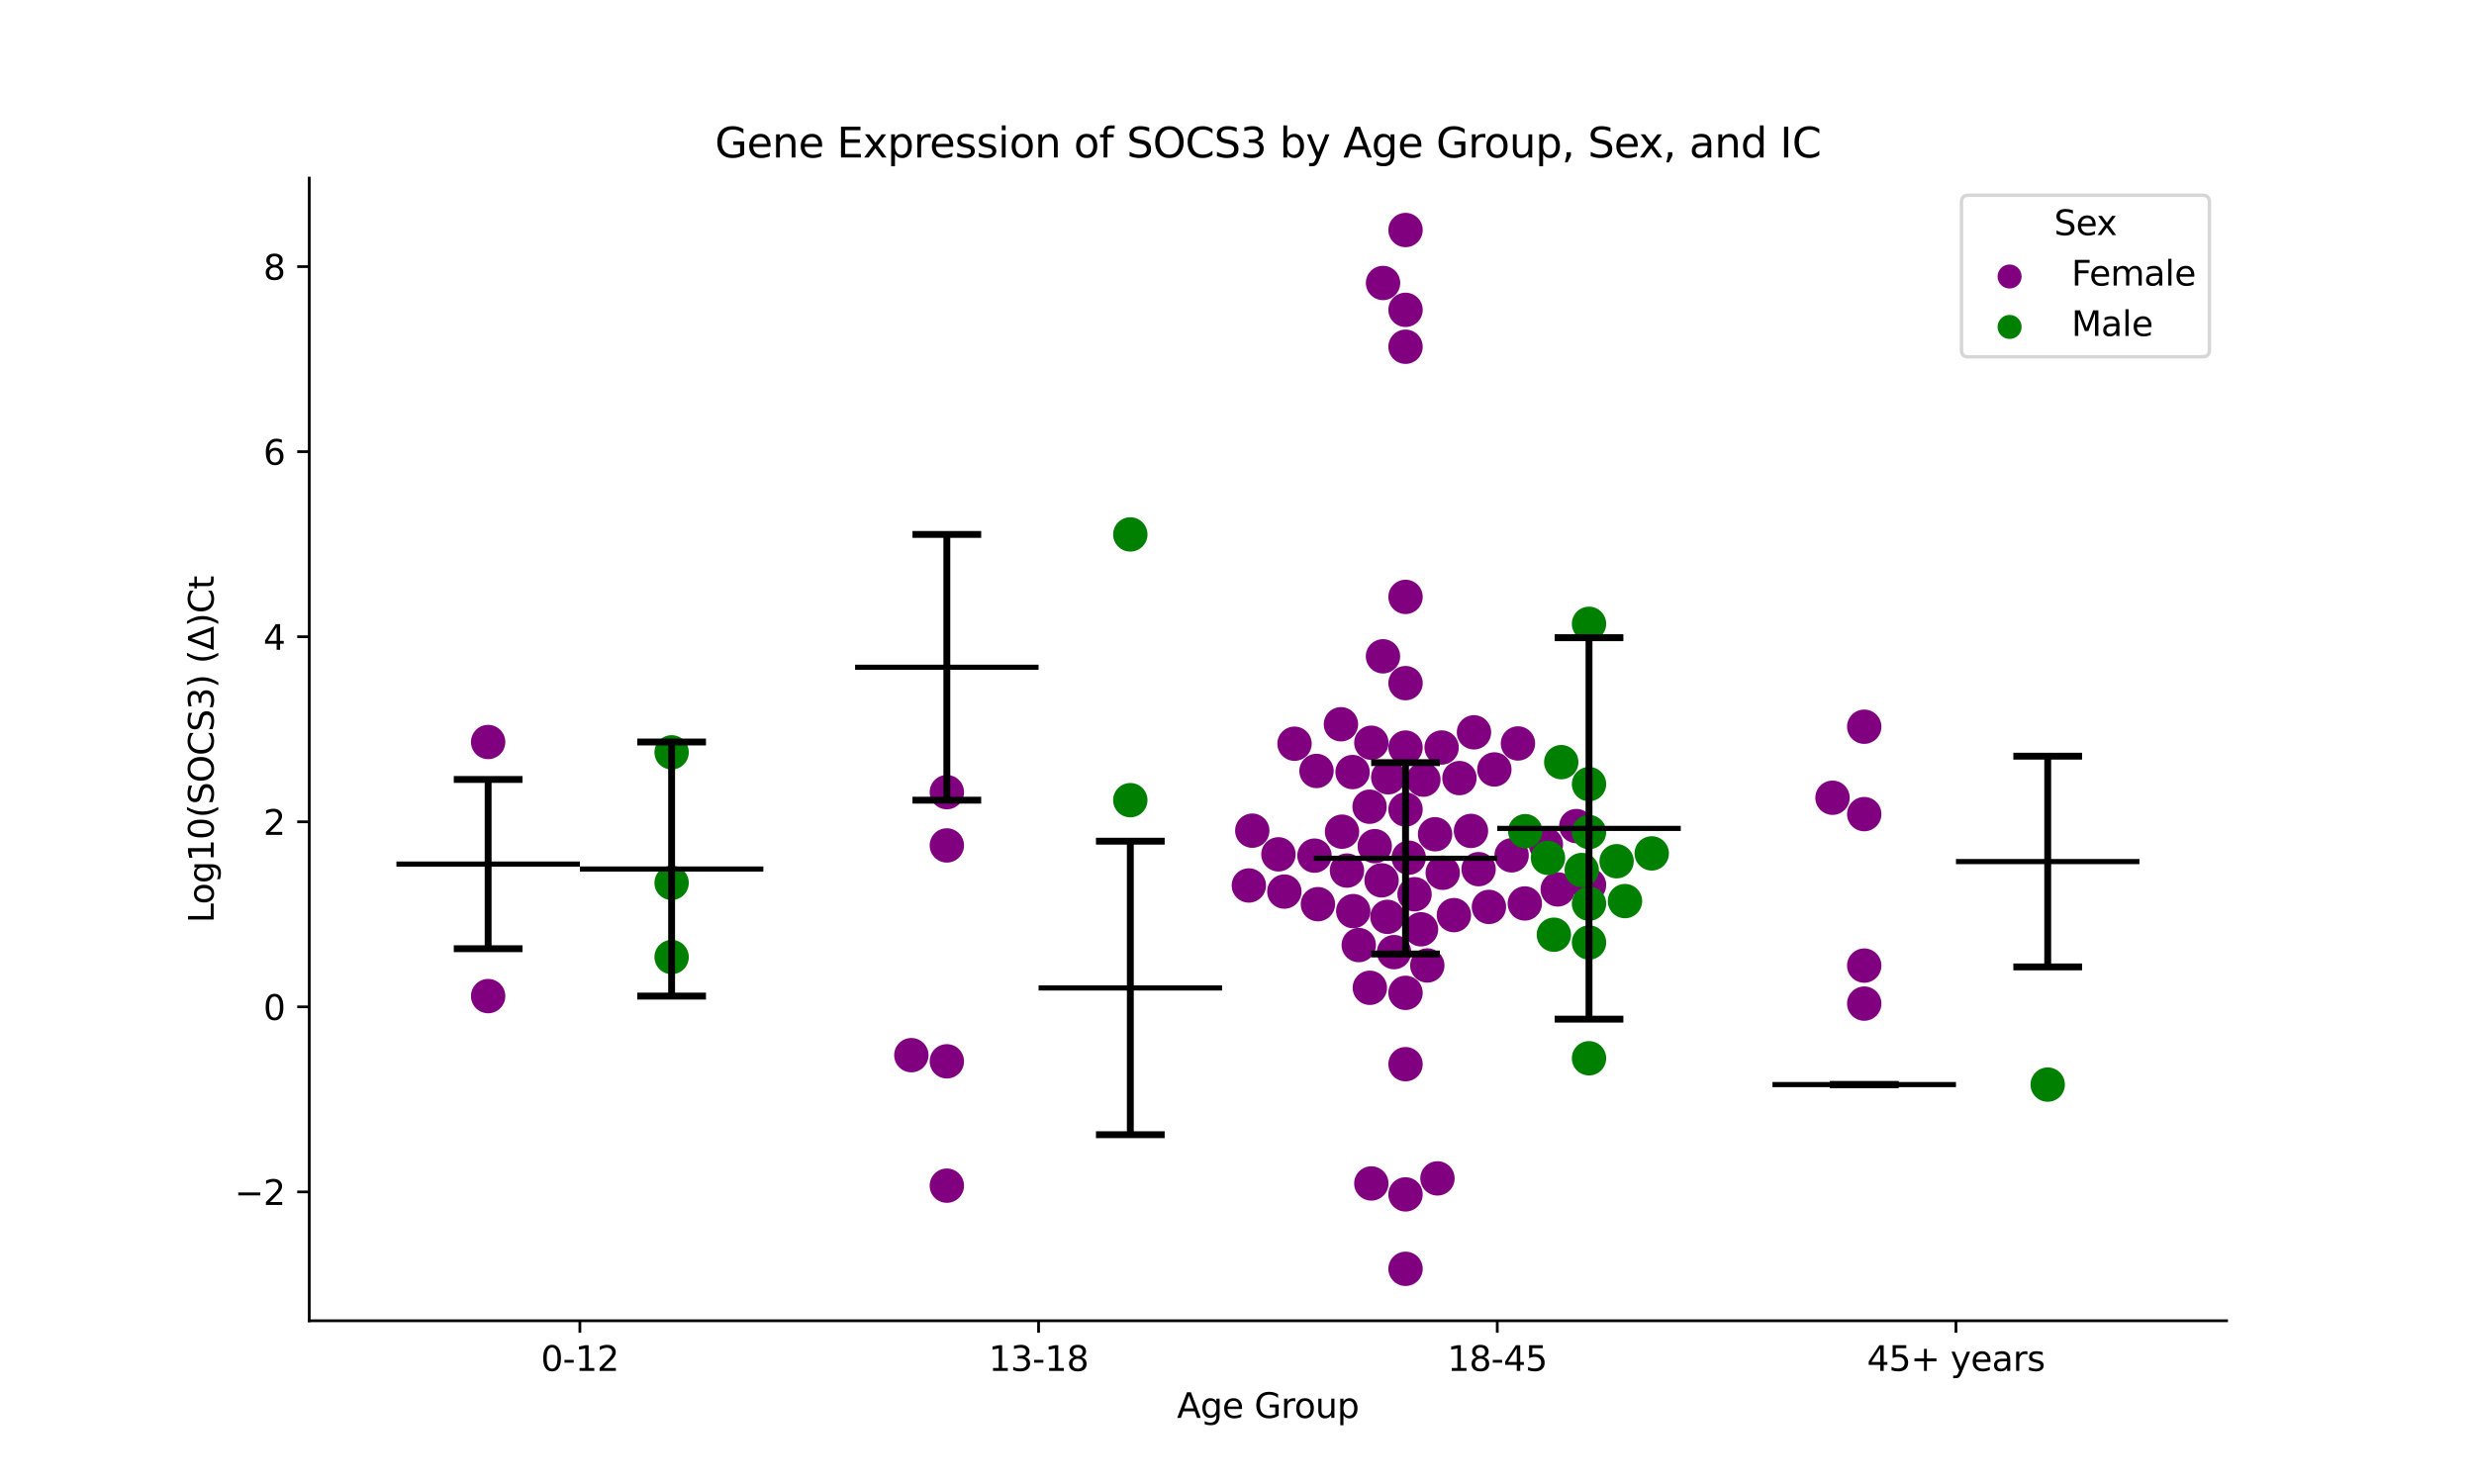 <?xml version="1.0" encoding="utf-8" standalone="no"?>
<!DOCTYPE svg PUBLIC "-//W3C//DTD SVG 1.1//EN"
  "http://www.w3.org/Graphics/SVG/1.1/DTD/svg11.dtd">
<svg xmlns:xlink="http://www.w3.org/1999/xlink" width="720pt" height="432pt" viewBox="0 0 720 432" xmlns="http://www.w3.org/2000/svg" version="1.1">
 <defs>
  <style type="text/css">*{stroke-linejoin: round; stroke-linecap: butt}</style>
 </defs>
 <g id="figure_1">
  <g id="patch_1">
   <path d="M 0 432 
L 720 432 
L 720 0 
L 0 0 
z
" style="fill: #ffffff"/>
  </g>
  <g id="axes_1">
   <g id="patch_2">
    <path d="M 90 384.48 
L 648 384.48 
L 648 51.84 
L 90 51.84 
z
" style="fill: #ffffff"/>
   </g>
   <g id="PathCollection_1">
    <defs>
     <path id="C0_0_c3f504a772" d="M 0 5 
C 1.326 5 2.598 4.473 3.536 3.536 
C 4.473 2.598 5 1.326 5 -0 
C 5 -1.326 4.473 -2.598 3.536 -3.536 
C 2.598 -4.473 1.326 -5 0 -5 
C -1.326 -5 -2.598 -4.473 -3.536 -3.536 
C -4.473 -2.598 -5 -1.326 -5 0 
C -5 1.326 -4.473 2.598 -3.536 3.536 
C -2.598 4.473 -1.326 5 0 5 
z
"/>
    </defs>
    <g clip-path="url(#pcdb0bdd4ec)">
     <use xlink:href="#C0_0_c3f504a772" x="142.062" y="216.005" style="fill: #800080"/>
    </g>
    <g clip-path="url(#pcdb0bdd4ec)">
     <use xlink:href="#C0_0_c3f504a772" x="142.062" y="289.969" style="fill: #800080"/>
    </g>
   </g>
   <g id="PathCollection_2">
    <defs>
     <path id="C1_0_a6ea111e97" d="M 0 5 
C 1.326 5 2.598 4.473 3.536 3.536 
C 4.473 2.598 5 1.326 5 -0 
C 5 -1.326 4.473 -2.598 3.536 -3.536 
C 2.598 -4.473 1.326 -5 0 -5 
C -1.326 -5 -2.598 -4.473 -3.536 -3.536 
C -4.473 -2.598 -5 -1.326 -5 0 
C -5 1.326 -4.473 2.598 -3.536 3.536 
C -2.598 4.473 -1.326 5 0 5 
z
"/>
    </defs>
    <g clip-path="url(#pcdb0bdd4ec)">
     <use xlink:href="#C1_0_a6ea111e97" x="195.459" y="257.009" style="fill: #008000"/>
    </g>
    <g clip-path="url(#pcdb0bdd4ec)">
     <use xlink:href="#C1_0_a6ea111e97" x="195.459" y="219.012" style="fill: #008000"/>
    </g>
    <g clip-path="url(#pcdb0bdd4ec)">
     <use xlink:href="#C1_0_a6ea111e97" x="195.459" y="278.604" style="fill: #008000"/>
    </g>
   </g>
   <g id="PathCollection_3">
    <defs>
     <path id="C2_0_bea5df62ec" d="M 0 5 
C 1.326 5 2.598 4.473 3.536 3.536 
C 4.473 2.598 5 1.326 5 -0 
C 5 -1.326 4.473 -2.598 3.536 -3.536 
C 2.598 -4.473 1.326 -5 0 -5 
C -1.326 -5 -2.598 -4.473 -3.536 -3.536 
C -4.473 -2.598 -5 -1.326 -5 0 
C -5 1.326 -4.473 2.598 -3.536 3.536 
C -2.598 4.473 -1.326 5 0 5 
z
"/>
    </defs>
    <g clip-path="url(#pcdb0bdd4ec)">
     <use xlink:href="#C2_0_bea5df62ec" x="275.555" y="246.107" style="fill: #800080"/>
    </g>
    <g clip-path="url(#pcdb0bdd4ec)">
     <use xlink:href="#C2_0_bea5df62ec" x="275.555" y="345.153" style="fill: #800080"/>
    </g>
    <g clip-path="url(#pcdb0bdd4ec)">
     <use xlink:href="#C2_0_bea5df62ec" x="265.225" y="307.165" style="fill: #800080"/>
    </g>
    <g clip-path="url(#pcdb0bdd4ec)">
     <use xlink:href="#C2_0_bea5df62ec" x="275.555" y="308.959" style="fill: #800080"/>
    </g>
    <g clip-path="url(#pcdb0bdd4ec)">
     <use xlink:href="#C2_0_bea5df62ec" x="275.555" y="230.598" style="fill: #800080"/>
    </g>
   </g>
   <g id="PathCollection_4">
    <defs>
     <path id="C3_0_4ef914d6e2" d="M 0 5 
C 1.326 5 2.598 4.473 3.536 3.536 
C 4.473 2.598 5 1.326 5 -0 
C 5 -1.326 4.473 -2.598 3.536 -3.536 
C 2.598 -4.473 1.326 -5 0 -5 
C -1.326 -5 -2.598 -4.473 -3.536 -3.536 
C -4.473 -2.598 -5 -1.326 -5 0 
C -5 1.326 -4.473 2.598 -3.536 3.536 
C -2.598 4.473 -1.326 5 0 5 
z
"/>
    </defs>
    <g clip-path="url(#pcdb0bdd4ec)">
     <use xlink:href="#C3_0_4ef914d6e2" x="328.952" y="155.573" style="fill: #008000"/>
    </g>
    <g clip-path="url(#pcdb0bdd4ec)">
     <use xlink:href="#C3_0_4ef914d6e2" x="328.952" y="232.935" style="fill: #008000"/>
    </g>
   </g>
   <g id="PathCollection_5">
    <defs>
     <path id="C4_0_aefd317db1" d="M 0 5 
C 1.326 5 2.598 4.473 3.536 3.536 
C 4.473 2.598 5 1.326 5 -0 
C 5 -1.326 4.473 -2.598 3.536 -3.536 
C 2.598 -4.473 1.326 -5 0 -5 
C -1.326 -5 -2.598 -4.473 -3.536 -3.536 
C -4.473 -2.598 -5 -1.326 -5 0 
C -5 1.326 -4.473 2.598 -3.536 3.536 
C -2.598 4.473 -1.326 5 0 5 
z
"/>
    </defs>
    <g clip-path="url(#pcdb0bdd4ec)">
     <use xlink:href="#C4_0_aefd317db1" x="428.969" y="213.186" style="fill: #800080"/>
    </g>
    <g clip-path="url(#pcdb0bdd4ec)">
     <use xlink:href="#C4_0_aefd317db1" x="419.548" y="217.601" style="fill: #800080"/>
    </g>
    <g clip-path="url(#pcdb0bdd4ec)">
     <use xlink:href="#C4_0_aefd317db1" x="434.898" y="223.991" style="fill: #800080"/>
    </g>
    <g clip-path="url(#pcdb0bdd4ec)">
     <use xlink:href="#C4_0_aefd317db1" x="409.048" y="100.939" style="fill: #800080"/>
    </g>
    <g clip-path="url(#pcdb0bdd4ec)">
     <use xlink:href="#C4_0_aefd317db1" x="409.048" y="198.862" style="fill: #800080"/>
    </g>
    <g clip-path="url(#pcdb0bdd4ec)">
     <use xlink:href="#C4_0_aefd317db1" x="390.247" y="210.837" style="fill: #800080"/>
    </g>
    <g clip-path="url(#pcdb0bdd4ec)">
     <use xlink:href="#C4_0_aefd317db1" x="409.048" y="66.96" style="fill: #800080"/>
    </g>
    <g clip-path="url(#pcdb0bdd4ec)">
     <use xlink:href="#C4_0_aefd317db1" x="462.445" y="257.633" style="fill: #800080"/>
    </g>
    <g clip-path="url(#pcdb0bdd4ec)">
     <use xlink:href="#C4_0_aefd317db1" x="424.736" y="226.51" style="fill: #800080"/>
    </g>
    <g clip-path="url(#pcdb0bdd4ec)">
     <use xlink:href="#C4_0_aefd317db1" x="439.922" y="248.989" style="fill: #800080"/>
    </g>
    <g clip-path="url(#pcdb0bdd4ec)">
     <use xlink:href="#C4_0_aefd317db1" x="409.048" y="173.757" style="fill: #800080"/>
    </g>
    <g clip-path="url(#pcdb0bdd4ec)">
     <use xlink:href="#C4_0_aefd317db1" x="430.311" y="253.016" style="fill: #800080"/>
    </g>
    <g clip-path="url(#pcdb0bdd4ec)">
     <use xlink:href="#C4_0_aefd317db1" x="409.975" y="249.684" style="fill: #800080"/>
    </g>
    <g clip-path="url(#pcdb0bdd4ec)">
     <use xlink:href="#C4_0_aefd317db1" x="402.503" y="82.377" style="fill: #800080"/>
    </g>
    <g clip-path="url(#pcdb0bdd4ec)">
     <use xlink:href="#C4_0_aefd317db1" x="402.483" y="191.058" style="fill: #800080"/>
    </g>
    <g clip-path="url(#pcdb0bdd4ec)">
     <use xlink:href="#C4_0_aefd317db1" x="413.557" y="270.525" style="fill: #800080"/>
    </g>
    <g clip-path="url(#pcdb0bdd4ec)">
     <use xlink:href="#C4_0_aefd317db1" x="392.004" y="253.431" style="fill: #800080"/>
    </g>
    <g clip-path="url(#pcdb0bdd4ec)">
     <use xlink:href="#C4_0_aefd317db1" x="404.011" y="226.277" style="fill: #800080"/>
    </g>
    <g clip-path="url(#pcdb0bdd4ec)">
     <use xlink:href="#C4_0_aefd317db1" x="399.099" y="216.216" style="fill: #800080"/>
    </g>
    <g clip-path="url(#pcdb0bdd4ec)">
     <use xlink:href="#C4_0_aefd317db1" x="409.048" y="309.791" style="fill: #800080"/>
    </g>
    <g clip-path="url(#pcdb0bdd4ec)">
     <use xlink:href="#C4_0_aefd317db1" x="409.048" y="90.196" style="fill: #800080"/>
    </g>
    <g clip-path="url(#pcdb0bdd4ec)">
     <use xlink:href="#C4_0_aefd317db1" x="409.048" y="347.695" style="fill: #800080"/>
    </g>
    <g clip-path="url(#pcdb0bdd4ec)">
     <use xlink:href="#C4_0_aefd317db1" x="393.633" y="224.755" style="fill: #800080"/>
    </g>
    <g clip-path="url(#pcdb0bdd4ec)">
     <use xlink:href="#C4_0_aefd317db1" x="383.139" y="224.43" style="fill: #800080"/>
    </g>
    <g clip-path="url(#pcdb0bdd4ec)">
     <use xlink:href="#C4_0_aefd317db1" x="453.345" y="258.912" style="fill: #800080"/>
    </g>
    <g clip-path="url(#pcdb0bdd4ec)">
     <use xlink:href="#C4_0_aefd317db1" x="399.095" y="344.509" style="fill: #800080"/>
    </g>
    <g clip-path="url(#pcdb0bdd4ec)">
     <use xlink:href="#C4_0_aefd317db1" x="409.048" y="217.622" style="fill: #800080"/>
    </g>
    <g clip-path="url(#pcdb0bdd4ec)">
     <use xlink:href="#C4_0_aefd317db1" x="415.386" y="281.051" style="fill: #800080"/>
    </g>
    <g clip-path="url(#pcdb0bdd4ec)">
     <use xlink:href="#C4_0_aefd317db1" x="398.583" y="234.837" style="fill: #800080"/>
    </g>
    <g clip-path="url(#pcdb0bdd4ec)">
     <use xlink:href="#C4_0_aefd317db1" x="441.765" y="216.426" style="fill: #800080"/>
    </g>
    <g clip-path="url(#pcdb0bdd4ec)">
     <use xlink:href="#C4_0_aefd317db1" x="409.048" y="369.36" style="fill: #800080"/>
    </g>
    <g clip-path="url(#pcdb0bdd4ec)">
     <use xlink:href="#C4_0_aefd317db1" x="395.433" y="275.117" style="fill: #800080"/>
    </g>
    <g clip-path="url(#pcdb0bdd4ec)">
     <use xlink:href="#C4_0_aefd317db1" x="418.339" y="343.037" style="fill: #800080"/>
    </g>
    <g clip-path="url(#pcdb0bdd4ec)">
     <use xlink:href="#C4_0_aefd317db1" x="398.662" y="287.555" style="fill: #800080"/>
    </g>
    <g clip-path="url(#pcdb0bdd4ec)">
     <use xlink:href="#C4_0_aefd317db1" x="411.673" y="260.318" style="fill: #800080"/>
    </g>
    <g clip-path="url(#pcdb0bdd4ec)">
     <use xlink:href="#C4_0_aefd317db1" x="414.247" y="226.961" style="fill: #800080"/>
    </g>
    <g clip-path="url(#pcdb0bdd4ec)">
     <use xlink:href="#C4_0_aefd317db1" x="390.564" y="242.108" style="fill: #800080"/>
    </g>
    <g clip-path="url(#pcdb0bdd4ec)">
     <use xlink:href="#C4_0_aefd317db1" x="405.709" y="277.17" style="fill: #800080"/>
    </g>
    <g clip-path="url(#pcdb0bdd4ec)">
     <use xlink:href="#C4_0_aefd317db1" x="443.763" y="263.001" style="fill: #800080"/>
    </g>
    <g clip-path="url(#pcdb0bdd4ec)">
     <use xlink:href="#C4_0_aefd317db1" x="364.444" y="241.812" style="fill: #800080"/>
    </g>
    <g clip-path="url(#pcdb0bdd4ec)">
     <use xlink:href="#C4_0_aefd317db1" x="376.74" y="216.502" style="fill: #800080"/>
    </g>
    <g clip-path="url(#pcdb0bdd4ec)">
     <use xlink:href="#C4_0_aefd317db1" x="400.086" y="246.323" style="fill: #800080"/>
    </g>
    <g clip-path="url(#pcdb0bdd4ec)">
     <use xlink:href="#C4_0_aefd317db1" x="433.317" y="264.01" style="fill: #800080"/>
    </g>
    <g clip-path="url(#pcdb0bdd4ec)">
     <use xlink:href="#C4_0_aefd317db1" x="428.094" y="241.887" style="fill: #800080"/>
    </g>
    <g clip-path="url(#pcdb0bdd4ec)">
     <use xlink:href="#C4_0_aefd317db1" x="409.048" y="235.649" style="fill: #800080"/>
    </g>
    <g clip-path="url(#pcdb0bdd4ec)">
     <use xlink:href="#C4_0_aefd317db1" x="372.056" y="248.701" style="fill: #800080"/>
    </g>
    <g clip-path="url(#pcdb0bdd4ec)">
     <use xlink:href="#C4_0_aefd317db1" x="423.121" y="266.399" style="fill: #800080"/>
    </g>
    <g clip-path="url(#pcdb0bdd4ec)">
     <use xlink:href="#C4_0_aefd317db1" x="382.548" y="249.084" style="fill: #800080"/>
    </g>
    <g clip-path="url(#pcdb0bdd4ec)">
     <use xlink:href="#C4_0_aefd317db1" x="419.869" y="254.068" style="fill: #800080"/>
    </g>
    <g clip-path="url(#pcdb0bdd4ec)">
     <use xlink:href="#C4_0_aefd317db1" x="417.643" y="242.853" style="fill: #800080"/>
    </g>
    <g clip-path="url(#pcdb0bdd4ec)">
     <use xlink:href="#C4_0_aefd317db1" x="363.447" y="257.766" style="fill: #800080"/>
    </g>
    <g clip-path="url(#pcdb0bdd4ec)">
     <use xlink:href="#C4_0_aefd317db1" x="458.75" y="240.477" style="fill: #800080"/>
    </g>
    <g clip-path="url(#pcdb0bdd4ec)">
     <use xlink:href="#C4_0_aefd317db1" x="402.072" y="256.269" style="fill: #800080"/>
    </g>
    <g clip-path="url(#pcdb0bdd4ec)">
     <use xlink:href="#C4_0_aefd317db1" x="449.888" y="245.841" style="fill: #800080"/>
    </g>
    <g clip-path="url(#pcdb0bdd4ec)">
     <use xlink:href="#C4_0_aefd317db1" x="409.048" y="289.024" style="fill: #800080"/>
    </g>
    <g clip-path="url(#pcdb0bdd4ec)">
     <use xlink:href="#C4_0_aefd317db1" x="373.78" y="259.544" style="fill: #800080"/>
    </g>
    <g clip-path="url(#pcdb0bdd4ec)">
     <use xlink:href="#C4_0_aefd317db1" x="383.55" y="263.207" style="fill: #800080"/>
    </g>
    <g clip-path="url(#pcdb0bdd4ec)">
     <use xlink:href="#C4_0_aefd317db1" x="393.832" y="265.234" style="fill: #800080"/>
    </g>
    <g clip-path="url(#pcdb0bdd4ec)">
     <use xlink:href="#C4_0_aefd317db1" x="403.77" y="266.903" style="fill: #800080"/>
    </g>
   </g>
   <g id="PathCollection_6">
    <defs>
     <path id="C5_0_799d5c5d40" d="M 0 5 
C 1.326 5 2.598 4.473 3.536 3.536 
C 4.473 2.598 5 1.326 5 -0 
C 5 -1.326 4.473 -2.598 3.536 -3.536 
C 2.598 -4.473 1.326 -5 0 -5 
C -1.326 -5 -2.598 -4.473 -3.536 -3.536 
C -4.473 -2.598 -5 -1.326 -5 0 
C -5 1.326 -4.473 2.598 -3.536 3.536 
C -2.598 4.473 -1.326 5 0 5 
z
"/>
    </defs>
    <g clip-path="url(#pcdb0bdd4ec)">
     <use xlink:href="#C5_0_799d5c5d40" x="462.445" y="181.598" style="fill: #008000"/>
    </g>
    <g clip-path="url(#pcdb0bdd4ec)">
     <use xlink:href="#C5_0_799d5c5d40" x="454.367" y="221.87" style="fill: #008000"/>
    </g>
    <g clip-path="url(#pcdb0bdd4ec)">
     <use xlink:href="#C5_0_799d5c5d40" x="443.889" y="241.963" style="fill: #008000"/>
    </g>
    <g clip-path="url(#pcdb0bdd4ec)">
     <use xlink:href="#C5_0_799d5c5d40" x="462.445" y="228.259" style="fill: #008000"/>
    </g>
    <g clip-path="url(#pcdb0bdd4ec)">
     <use xlink:href="#C5_0_799d5c5d40" x="462.445" y="242.219" style="fill: #008000"/>
    </g>
    <g clip-path="url(#pcdb0bdd4ec)">
     <use xlink:href="#C5_0_799d5c5d40" x="470.474" y="250.708" style="fill: #008000"/>
    </g>
    <g clip-path="url(#pcdb0bdd4ec)">
     <use xlink:href="#C5_0_799d5c5d40" x="462.445" y="308.072" style="fill: #008000"/>
    </g>
    <g clip-path="url(#pcdb0bdd4ec)">
     <use xlink:href="#C5_0_799d5c5d40" x="462.445" y="263.059" style="fill: #008000"/>
    </g>
    <g clip-path="url(#pcdb0bdd4ec)">
     <use xlink:href="#C5_0_799d5c5d40" x="462.445" y="274.369" style="fill: #008000"/>
    </g>
    <g clip-path="url(#pcdb0bdd4ec)">
     <use xlink:href="#C5_0_799d5c5d40" x="450.5" y="249.732" style="fill: #008000"/>
    </g>
    <g clip-path="url(#pcdb0bdd4ec)">
     <use xlink:href="#C5_0_799d5c5d40" x="472.916" y="262.311" style="fill: #008000"/>
    </g>
    <g clip-path="url(#pcdb0bdd4ec)">
     <use xlink:href="#C5_0_799d5c5d40" x="452.219" y="272.1" style="fill: #008000"/>
    </g>
    <g clip-path="url(#pcdb0bdd4ec)">
     <use xlink:href="#C5_0_799d5c5d40" x="480.698" y="248.429" style="fill: #008000"/>
    </g>
    <g clip-path="url(#pcdb0bdd4ec)">
     <use xlink:href="#C5_0_799d5c5d40" x="460.323" y="253.265" style="fill: #008000"/>
    </g>
   </g>
   <g id="PathCollection_7">
    <defs>
     <path id="C6_0_6ddd789791" d="M 0 5 
C 1.326 5 2.598 4.473 3.536 3.536 
C 4.473 2.598 5 1.326 5 -0 
C 5 -1.326 4.473 -2.598 3.536 -3.536 
C 2.598 -4.473 1.326 -5 0 -5 
C -1.326 -5 -2.598 -4.473 -3.536 -3.536 
C -4.473 -2.598 -5 -1.326 -5 0 
C -5 1.326 -4.473 2.598 -3.536 3.536 
C -2.598 4.473 -1.326 5 0 5 
z
"/>
    </defs>
    <g clip-path="url(#pcdb0bdd4ec)">
     <use xlink:href="#C6_0_6ddd789791" x="542.541" y="211.551" style="fill: #800080"/>
    </g>
    <g clip-path="url(#pcdb0bdd4ec)">
     <use xlink:href="#C6_0_6ddd789791" x="542.541" y="292.156" style="fill: #800080"/>
    </g>
    <g clip-path="url(#pcdb0bdd4ec)">
     <use xlink:href="#C6_0_6ddd789791" x="542.541" y="281.093" style="fill: #800080"/>
    </g>
    <g clip-path="url(#pcdb0bdd4ec)">
     <use xlink:href="#C6_0_6ddd789791" x="533.31" y="232.227" style="fill: #800080"/>
    </g>
    <g clip-path="url(#pcdb0bdd4ec)">
     <use xlink:href="#C6_0_6ddd789791" x="542.541" y="236.994" style="fill: #800080"/>
    </g>
   </g>
   <g id="PathCollection_8">
    <defs>
     <path id="mcba4aa7016" d="M 0 5 
C 1.326 5 2.598 4.473 3.536 3.536 
C 4.473 2.598 5 1.326 5 0 
C 5 -1.326 4.473 -2.598 3.536 -3.536 
C 2.598 -4.473 1.326 -5 0 -5 
C -1.326 -5 -2.598 -4.473 -3.536 -3.536 
C -4.473 -2.598 -5 -1.326 -5 0 
C -5 1.326 -4.473 2.598 -3.536 3.536 
C -2.598 4.473 -1.326 5 0 5 
z
"/>
    </defs>
    <g clip-path="url(#pcdb0bdd4ec)">
     <use xlink:href="#mcba4aa7016" x="595.938" y="315.731" style="fill: #008000"/>
    </g>
   </g>
   <g id="PathCollection_9"/>
   <g id="PathCollection_10"/>
   <g id="matplotlib.axis_1">
    <g id="xtick_1">
     <g id="line2d_1">
      <defs>
       <path id="m10d88d6f57" d="M 0 0 
L 0 3.5 
" style="stroke: #000000; stroke-width: 0.8"/>
      </defs>
      <g>
       <use xlink:href="#m10d88d6f57" x="168.761" y="384.48" style="stroke: #000000; stroke-width: 0.8"/>
      </g>
     </g>
     <g id="text_1">
      <!-- 0-12 -->
      <g transform="translate(157.413 399.078) scale(0.1 -0.1)">
       <defs>
        <path id="DejaVuSans-30" d="M 2034 4250 
Q 1547 4250 1301 3770 
Q 1056 3291 1056 2328 
Q 1056 1369 1301 889 
Q 1547 409 2034 409 
Q 2525 409 2770 889 
Q 3016 1369 3016 2328 
Q 3016 3291 2770 3770 
Q 2525 4250 2034 4250 
z
M 2034 4750 
Q 2819 4750 3233 4129 
Q 3647 3509 3647 2328 
Q 3647 1150 3233 529 
Q 2819 -91 2034 -91 
Q 1250 -91 836 529 
Q 422 1150 422 2328 
Q 422 3509 836 4129 
Q 1250 4750 2034 4750 
z
" transform="scale(0.016)"/>
        <path id="DejaVuSans-2d" d="M 313 2009 
L 1997 2009 
L 1997 1497 
L 313 1497 
L 313 2009 
z
" transform="scale(0.016)"/>
        <path id="DejaVuSans-31" d="M 794 531 
L 1825 531 
L 1825 4091 
L 703 3866 
L 703 4441 
L 1819 4666 
L 2450 4666 
L 2450 531 
L 3481 531 
L 3481 0 
L 794 0 
L 794 531 
z
" transform="scale(0.016)"/>
        <path id="DejaVuSans-32" d="M 1228 531 
L 3431 531 
L 3431 0 
L 469 0 
L 469 531 
Q 828 903 1448 1529 
Q 2069 2156 2228 2338 
Q 2531 2678 2651 2914 
Q 2772 3150 2772 3378 
Q 2772 3750 2511 3984 
Q 2250 4219 1831 4219 
Q 1534 4219 1204 4116 
Q 875 4013 500 3803 
L 500 4441 
Q 881 4594 1212 4672 
Q 1544 4750 1819 4750 
Q 2544 4750 2975 4387 
Q 3406 4025 3406 3419 
Q 3406 3131 3298 2873 
Q 3191 2616 2906 2266 
Q 2828 2175 2409 1742 
Q 1991 1309 1228 531 
z
" transform="scale(0.016)"/>
       </defs>
       <use xlink:href="#DejaVuSans-30"/>
       <use xlink:href="#DejaVuSans-2d" x="63.623"/>
       <use xlink:href="#DejaVuSans-31" x="99.707"/>
       <use xlink:href="#DejaVuSans-32" x="163.33"/>
      </g>
     </g>
    </g>
    <g id="xtick_2">
     <g id="line2d_2">
      <g>
       <use xlink:href="#m10d88d6f57" x="302.254" y="384.48" style="stroke: #000000; stroke-width: 0.8"/>
      </g>
     </g>
     <g id="text_2">
      <!-- 13-18 -->
      <g transform="translate(287.725 399.078) scale(0.1 -0.1)">
       <defs>
        <path id="DejaVuSans-33" d="M 2597 2516 
Q 3050 2419 3304 2112 
Q 3559 1806 3559 1356 
Q 3559 666 3084 287 
Q 2609 -91 1734 -91 
Q 1441 -91 1130 -33 
Q 819 25 488 141 
L 488 750 
Q 750 597 1062 519 
Q 1375 441 1716 441 
Q 2309 441 2620 675 
Q 2931 909 2931 1356 
Q 2931 1769 2642 2001 
Q 2353 2234 1838 2234 
L 1294 2234 
L 1294 2753 
L 1863 2753 
Q 2328 2753 2575 2939 
Q 2822 3125 2822 3475 
Q 2822 3834 2567 4026 
Q 2313 4219 1838 4219 
Q 1578 4219 1281 4162 
Q 984 4106 628 3988 
L 628 4550 
Q 988 4650 1302 4700 
Q 1616 4750 1894 4750 
Q 2613 4750 3031 4423 
Q 3450 4097 3450 3541 
Q 3450 3153 3228 2886 
Q 3006 2619 2597 2516 
z
" transform="scale(0.016)"/>
        <path id="DejaVuSans-38" d="M 2034 2216 
Q 1584 2216 1326 1975 
Q 1069 1734 1069 1313 
Q 1069 891 1326 650 
Q 1584 409 2034 409 
Q 2484 409 2743 651 
Q 3003 894 3003 1313 
Q 3003 1734 2745 1975 
Q 2488 2216 2034 2216 
z
M 1403 2484 
Q 997 2584 770 2862 
Q 544 3141 544 3541 
Q 544 4100 942 4425 
Q 1341 4750 2034 4750 
Q 2731 4750 3128 4425 
Q 3525 4100 3525 3541 
Q 3525 3141 3298 2862 
Q 3072 2584 2669 2484 
Q 3125 2378 3379 2068 
Q 3634 1759 3634 1313 
Q 3634 634 3220 271 
Q 2806 -91 2034 -91 
Q 1263 -91 848 271 
Q 434 634 434 1313 
Q 434 1759 690 2068 
Q 947 2378 1403 2484 
z
M 1172 3481 
Q 1172 3119 1398 2916 
Q 1625 2713 2034 2713 
Q 2441 2713 2670 2916 
Q 2900 3119 2900 3481 
Q 2900 3844 2670 4047 
Q 2441 4250 2034 4250 
Q 1625 4250 1398 4047 
Q 1172 3844 1172 3481 
z
" transform="scale(0.016)"/>
       </defs>
       <use xlink:href="#DejaVuSans-31"/>
       <use xlink:href="#DejaVuSans-33" x="63.623"/>
       <use xlink:href="#DejaVuSans-2d" x="127.246"/>
       <use xlink:href="#DejaVuSans-31" x="163.33"/>
       <use xlink:href="#DejaVuSans-38" x="226.953"/>
      </g>
     </g>
    </g>
    <g id="xtick_3">
     <g id="line2d_3">
      <g>
       <use xlink:href="#m10d88d6f57" x="435.746" y="384.48" style="stroke: #000000; stroke-width: 0.8"/>
      </g>
     </g>
     <g id="text_3">
      <!-- 18-45 -->
      <g transform="translate(421.218 399.078) scale(0.1 -0.1)">
       <defs>
        <path id="DejaVuSans-34" d="M 2419 4116 
L 825 1625 
L 2419 1625 
L 2419 4116 
z
M 2253 4666 
L 3047 4666 
L 3047 1625 
L 3713 1625 
L 3713 1100 
L 3047 1100 
L 3047 0 
L 2419 0 
L 2419 1100 
L 313 1100 
L 313 1709 
L 2253 4666 
z
" transform="scale(0.016)"/>
        <path id="DejaVuSans-35" d="M 691 4666 
L 3169 4666 
L 3169 4134 
L 1269 4134 
L 1269 2991 
Q 1406 3038 1543 3061 
Q 1681 3084 1819 3084 
Q 2600 3084 3056 2656 
Q 3513 2228 3513 1497 
Q 3513 744 3044 326 
Q 2575 -91 1722 -91 
Q 1428 -91 1123 -41 
Q 819 9 494 109 
L 494 744 
Q 775 591 1075 516 
Q 1375 441 1709 441 
Q 2250 441 2565 725 
Q 2881 1009 2881 1497 
Q 2881 1984 2565 2268 
Q 2250 2553 1709 2553 
Q 1456 2553 1204 2497 
Q 953 2441 691 2322 
L 691 4666 
z
" transform="scale(0.016)"/>
       </defs>
       <use xlink:href="#DejaVuSans-31"/>
       <use xlink:href="#DejaVuSans-38" x="63.623"/>
       <use xlink:href="#DejaVuSans-2d" x="127.246"/>
       <use xlink:href="#DejaVuSans-34" x="163.33"/>
       <use xlink:href="#DejaVuSans-35" x="226.953"/>
      </g>
     </g>
    </g>
    <g id="xtick_4">
     <g id="line2d_4">
      <g>
       <use xlink:href="#m10d88d6f57" x="569.239" y="384.48" style="stroke: #000000; stroke-width: 0.8"/>
      </g>
     </g>
     <g id="text_4">
      <!-- 45+ years -->
      <g transform="translate(543.338 399.078) scale(0.1 -0.1)">
       <defs>
        <path id="DejaVuSans-2b" d="M 2944 4013 
L 2944 2272 
L 4684 2272 
L 4684 1741 
L 2944 1741 
L 2944 0 
L 2419 0 
L 2419 1741 
L 678 1741 
L 678 2272 
L 2419 2272 
L 2419 4013 
L 2944 4013 
z
" transform="scale(0.016)"/>
        <path id="DejaVuSans-20" transform="scale(0.016)"/>
        <path id="DejaVuSans-79" d="M 2059 -325 
Q 1816 -950 1584 -1140 
Q 1353 -1331 966 -1331 
L 506 -1331 
L 506 -850 
L 844 -850 
Q 1081 -850 1212 -737 
Q 1344 -625 1503 -206 
L 1606 56 
L 191 3500 
L 800 3500 
L 1894 763 
L 2988 3500 
L 3597 3500 
L 2059 -325 
z
" transform="scale(0.016)"/>
        <path id="DejaVuSans-65" d="M 3597 1894 
L 3597 1613 
L 953 1613 
Q 991 1019 1311 708 
Q 1631 397 2203 397 
Q 2534 397 2845 478 
Q 3156 559 3463 722 
L 3463 178 
Q 3153 47 2828 -22 
Q 2503 -91 2169 -91 
Q 1331 -91 842 396 
Q 353 884 353 1716 
Q 353 2575 817 3079 
Q 1281 3584 2069 3584 
Q 2775 3584 3186 3129 
Q 3597 2675 3597 1894 
z
M 3022 2063 
Q 3016 2534 2758 2815 
Q 2500 3097 2075 3097 
Q 1594 3097 1305 2825 
Q 1016 2553 972 2059 
L 3022 2063 
z
" transform="scale(0.016)"/>
        <path id="DejaVuSans-61" d="M 2194 1759 
Q 1497 1759 1228 1600 
Q 959 1441 959 1056 
Q 959 750 1161 570 
Q 1363 391 1709 391 
Q 2188 391 2477 730 
Q 2766 1069 2766 1631 
L 2766 1759 
L 2194 1759 
z
M 3341 1997 
L 3341 0 
L 2766 0 
L 2766 531 
Q 2569 213 2275 61 
Q 1981 -91 1556 -91 
Q 1019 -91 701 211 
Q 384 513 384 1019 
Q 384 1609 779 1909 
Q 1175 2209 1959 2209 
L 2766 2209 
L 2766 2266 
Q 2766 2663 2505 2880 
Q 2244 3097 1772 3097 
Q 1472 3097 1187 3025 
Q 903 2953 641 2809 
L 641 3341 
Q 956 3463 1253 3523 
Q 1550 3584 1831 3584 
Q 2591 3584 2966 3190 
Q 3341 2797 3341 1997 
z
" transform="scale(0.016)"/>
        <path id="DejaVuSans-72" d="M 2631 2963 
Q 2534 3019 2420 3045 
Q 2306 3072 2169 3072 
Q 1681 3072 1420 2755 
Q 1159 2438 1159 1844 
L 1159 0 
L 581 0 
L 581 3500 
L 1159 3500 
L 1159 2956 
Q 1341 3275 1631 3429 
Q 1922 3584 2338 3584 
Q 2397 3584 2469 3576 
Q 2541 3569 2628 3553 
L 2631 2963 
z
" transform="scale(0.016)"/>
        <path id="DejaVuSans-73" d="M 2834 3397 
L 2834 2853 
Q 2591 2978 2328 3040 
Q 2066 3103 1784 3103 
Q 1356 3103 1142 2972 
Q 928 2841 928 2578 
Q 928 2378 1081 2264 
Q 1234 2150 1697 2047 
L 1894 2003 
Q 2506 1872 2764 1633 
Q 3022 1394 3022 966 
Q 3022 478 2636 193 
Q 2250 -91 1575 -91 
Q 1294 -91 989 -36 
Q 684 19 347 128 
L 347 722 
Q 666 556 975 473 
Q 1284 391 1588 391 
Q 1994 391 2212 530 
Q 2431 669 2431 922 
Q 2431 1156 2273 1281 
Q 2116 1406 1581 1522 
L 1381 1569 
Q 847 1681 609 1914 
Q 372 2147 372 2553 
Q 372 3047 722 3315 
Q 1072 3584 1716 3584 
Q 2034 3584 2315 3537 
Q 2597 3491 2834 3397 
z
" transform="scale(0.016)"/>
       </defs>
       <use xlink:href="#DejaVuSans-34"/>
       <use xlink:href="#DejaVuSans-35" x="63.623"/>
       <use xlink:href="#DejaVuSans-2b" x="127.246"/>
       <use xlink:href="#DejaVuSans-20" x="211.035"/>
       <use xlink:href="#DejaVuSans-79" x="242.822"/>
       <use xlink:href="#DejaVuSans-65" x="302.002"/>
       <use xlink:href="#DejaVuSans-61" x="363.525"/>
       <use xlink:href="#DejaVuSans-72" x="424.805"/>
       <use xlink:href="#DejaVuSans-73" x="465.918"/>
      </g>
     </g>
    </g>
    <g id="text_5">
     <!-- Age Group -->
     <g transform="translate(342.52 412.757) scale(0.1 -0.1)">
      <defs>
       <path id="DejaVuSans-41" d="M 2188 4044 
L 1331 1722 
L 3047 1722 
L 2188 4044 
z
M 1831 4666 
L 2547 4666 
L 4325 0 
L 3669 0 
L 3244 1197 
L 1141 1197 
L 716 0 
L 50 0 
L 1831 4666 
z
" transform="scale(0.016)"/>
       <path id="DejaVuSans-67" d="M 2906 1791 
Q 2906 2416 2648 2759 
Q 2391 3103 1925 3103 
Q 1463 3103 1205 2759 
Q 947 2416 947 1791 
Q 947 1169 1205 825 
Q 1463 481 1925 481 
Q 2391 481 2648 825 
Q 2906 1169 2906 1791 
z
M 3481 434 
Q 3481 -459 3084 -895 
Q 2688 -1331 1869 -1331 
Q 1566 -1331 1297 -1286 
Q 1028 -1241 775 -1147 
L 775 -588 
Q 1028 -725 1275 -790 
Q 1522 -856 1778 -856 
Q 2344 -856 2625 -561 
Q 2906 -266 2906 331 
L 2906 616 
Q 2728 306 2450 153 
Q 2172 0 1784 0 
Q 1141 0 747 490 
Q 353 981 353 1791 
Q 353 2603 747 3093 
Q 1141 3584 1784 3584 
Q 2172 3584 2450 3431 
Q 2728 3278 2906 2969 
L 2906 3500 
L 3481 3500 
L 3481 434 
z
" transform="scale(0.016)"/>
       <path id="DejaVuSans-47" d="M 3809 666 
L 3809 1919 
L 2778 1919 
L 2778 2438 
L 4434 2438 
L 4434 434 
Q 4069 175 3628 42 
Q 3188 -91 2688 -91 
Q 1594 -91 976 548 
Q 359 1188 359 2328 
Q 359 3472 976 4111 
Q 1594 4750 2688 4750 
Q 3144 4750 3555 4637 
Q 3966 4525 4313 4306 
L 4313 3634 
Q 3963 3931 3569 4081 
Q 3175 4231 2741 4231 
Q 1884 4231 1454 3753 
Q 1025 3275 1025 2328 
Q 1025 1384 1454 906 
Q 1884 428 2741 428 
Q 3075 428 3337 486 
Q 3600 544 3809 666 
z
" transform="scale(0.016)"/>
       <path id="DejaVuSans-6f" d="M 1959 3097 
Q 1497 3097 1228 2736 
Q 959 2375 959 1747 
Q 959 1119 1226 758 
Q 1494 397 1959 397 
Q 2419 397 2687 759 
Q 2956 1122 2956 1747 
Q 2956 2369 2687 2733 
Q 2419 3097 1959 3097 
z
M 1959 3584 
Q 2709 3584 3137 3096 
Q 3566 2609 3566 1747 
Q 3566 888 3137 398 
Q 2709 -91 1959 -91 
Q 1206 -91 779 398 
Q 353 888 353 1747 
Q 353 2609 779 3096 
Q 1206 3584 1959 3584 
z
" transform="scale(0.016)"/>
       <path id="DejaVuSans-75" d="M 544 1381 
L 544 3500 
L 1119 3500 
L 1119 1403 
Q 1119 906 1312 657 
Q 1506 409 1894 409 
Q 2359 409 2629 706 
Q 2900 1003 2900 1516 
L 2900 3500 
L 3475 3500 
L 3475 0 
L 2900 0 
L 2900 538 
Q 2691 219 2414 64 
Q 2138 -91 1772 -91 
Q 1169 -91 856 284 
Q 544 659 544 1381 
z
M 1991 3584 
L 1991 3584 
z
" transform="scale(0.016)"/>
       <path id="DejaVuSans-70" d="M 1159 525 
L 1159 -1331 
L 581 -1331 
L 581 3500 
L 1159 3500 
L 1159 2969 
Q 1341 3281 1617 3432 
Q 1894 3584 2278 3584 
Q 2916 3584 3314 3078 
Q 3713 2572 3713 1747 
Q 3713 922 3314 415 
Q 2916 -91 2278 -91 
Q 1894 -91 1617 61 
Q 1341 213 1159 525 
z
M 3116 1747 
Q 3116 2381 2855 2742 
Q 2594 3103 2138 3103 
Q 1681 3103 1420 2742 
Q 1159 2381 1159 1747 
Q 1159 1113 1420 752 
Q 1681 391 2138 391 
Q 2594 391 2855 752 
Q 3116 1113 3116 1747 
z
" transform="scale(0.016)"/>
      </defs>
      <use xlink:href="#DejaVuSans-41"/>
      <use xlink:href="#DejaVuSans-67" x="68.408"/>
      <use xlink:href="#DejaVuSans-65" x="131.885"/>
      <use xlink:href="#DejaVuSans-20" x="193.408"/>
      <use xlink:href="#DejaVuSans-47" x="225.195"/>
      <use xlink:href="#DejaVuSans-72" x="302.686"/>
      <use xlink:href="#DejaVuSans-6f" x="341.549"/>
      <use xlink:href="#DejaVuSans-75" x="402.73"/>
      <use xlink:href="#DejaVuSans-70" x="466.109"/>
     </g>
    </g>
   </g>
   <g id="matplotlib.axis_2">
    <g id="ytick_1">
     <g id="line2d_5">
      <defs>
       <path id="m7aef66a726" d="M 0 0 
L -3.5 0 
" style="stroke: #000000; stroke-width: 0.8"/>
      </defs>
      <g>
       <use xlink:href="#m7aef66a726" x="90" y="346.97" style="stroke: #000000; stroke-width: 0.8"/>
      </g>
     </g>
     <g id="text_6">
      <!-- −2 -->
      <g transform="translate(68.258 350.77) scale(0.1 -0.1)">
       <defs>
        <path id="DejaVuSans-2212" d="M 678 2272 
L 4684 2272 
L 4684 1741 
L 678 1741 
L 678 2272 
z
" transform="scale(0.016)"/>
       </defs>
       <use xlink:href="#DejaVuSans-2212"/>
       <use xlink:href="#DejaVuSans-32" x="83.789"/>
      </g>
     </g>
    </g>
    <g id="ytick_2">
     <g id="line2d_6">
      <g>
       <use xlink:href="#m7aef66a726" x="90" y="293.1" style="stroke: #000000; stroke-width: 0.8"/>
      </g>
     </g>
     <g id="text_7">
      <!-- 0 -->
      <g transform="translate(76.638 296.899) scale(0.1 -0.1)">
       <use xlink:href="#DejaVuSans-30"/>
      </g>
     </g>
    </g>
    <g id="ytick_3">
     <g id="line2d_7">
      <g>
       <use xlink:href="#m7aef66a726" x="90" y="239.229" style="stroke: #000000; stroke-width: 0.8"/>
      </g>
     </g>
     <g id="text_8">
      <!-- 2 -->
      <g transform="translate(76.638 243.028) scale(0.1 -0.1)">
       <use xlink:href="#DejaVuSans-32"/>
      </g>
     </g>
    </g>
    <g id="ytick_4">
     <g id="line2d_8">
      <g>
       <use xlink:href="#m7aef66a726" x="90" y="185.358" style="stroke: #000000; stroke-width: 0.8"/>
      </g>
     </g>
     <g id="text_9">
      <!-- 4 -->
      <g transform="translate(76.638 189.158) scale(0.1 -0.1)">
       <use xlink:href="#DejaVuSans-34"/>
      </g>
     </g>
    </g>
    <g id="ytick_5">
     <g id="line2d_9">
      <g>
       <use xlink:href="#m7aef66a726" x="90" y="131.488" style="stroke: #000000; stroke-width: 0.8"/>
      </g>
     </g>
     <g id="text_10">
      <!-- 6 -->
      <g transform="translate(76.638 135.287) scale(0.1 -0.1)">
       <defs>
        <path id="DejaVuSans-36" d="M 2113 2584 
Q 1688 2584 1439 2293 
Q 1191 2003 1191 1497 
Q 1191 994 1439 701 
Q 1688 409 2113 409 
Q 2538 409 2786 701 
Q 3034 994 3034 1497 
Q 3034 2003 2786 2293 
Q 2538 2584 2113 2584 
z
M 3366 4563 
L 3366 3988 
Q 3128 4100 2886 4159 
Q 2644 4219 2406 4219 
Q 1781 4219 1451 3797 
Q 1122 3375 1075 2522 
Q 1259 2794 1537 2939 
Q 1816 3084 2150 3084 
Q 2853 3084 3261 2657 
Q 3669 2231 3669 1497 
Q 3669 778 3244 343 
Q 2819 -91 2113 -91 
Q 1303 -91 875 529 
Q 447 1150 447 2328 
Q 447 3434 972 4092 
Q 1497 4750 2381 4750 
Q 2619 4750 2861 4703 
Q 3103 4656 3366 4563 
z
" transform="scale(0.016)"/>
       </defs>
       <use xlink:href="#DejaVuSans-36"/>
      </g>
     </g>
    </g>
    <g id="ytick_6">
     <g id="line2d_10">
      <g>
       <use xlink:href="#m7aef66a726" x="90" y="77.617" style="stroke: #000000; stroke-width: 0.8"/>
      </g>
     </g>
     <g id="text_11">
      <!-- 8 -->
      <g transform="translate(76.638 81.416) scale(0.1 -0.1)">
       <use xlink:href="#DejaVuSans-38"/>
      </g>
     </g>
    </g>
    <g id="text_12">
     <!-- Log10(SOCS3) (Δ)Ct -->
     <g transform="translate(62.178 268.676) rotate(-90) scale(0.1 -0.1)">
      <defs>
       <path id="DejaVuSans-4c" d="M 628 4666 
L 1259 4666 
L 1259 531 
L 3531 531 
L 3531 0 
L 628 0 
L 628 4666 
z
" transform="scale(0.016)"/>
       <path id="DejaVuSans-28" d="M 1984 4856 
Q 1566 4138 1362 3434 
Q 1159 2731 1159 2009 
Q 1159 1288 1364 580 
Q 1569 -128 1984 -844 
L 1484 -844 
Q 1016 -109 783 600 
Q 550 1309 550 2009 
Q 550 2706 781 3412 
Q 1013 4119 1484 4856 
L 1984 4856 
z
" transform="scale(0.016)"/>
       <path id="DejaVuSans-53" d="M 3425 4513 
L 3425 3897 
Q 3066 4069 2747 4153 
Q 2428 4238 2131 4238 
Q 1616 4238 1336 4038 
Q 1056 3838 1056 3469 
Q 1056 3159 1242 3001 
Q 1428 2844 1947 2747 
L 2328 2669 
Q 3034 2534 3370 2195 
Q 3706 1856 3706 1288 
Q 3706 609 3251 259 
Q 2797 -91 1919 -91 
Q 1588 -91 1214 -16 
Q 841 59 441 206 
L 441 856 
Q 825 641 1194 531 
Q 1563 422 1919 422 
Q 2459 422 2753 634 
Q 3047 847 3047 1241 
Q 3047 1584 2836 1778 
Q 2625 1972 2144 2069 
L 1759 2144 
Q 1053 2284 737 2584 
Q 422 2884 422 3419 
Q 422 4038 858 4394 
Q 1294 4750 2059 4750 
Q 2388 4750 2728 4690 
Q 3069 4631 3425 4513 
z
" transform="scale(0.016)"/>
       <path id="DejaVuSans-4f" d="M 2522 4238 
Q 1834 4238 1429 3725 
Q 1025 3213 1025 2328 
Q 1025 1447 1429 934 
Q 1834 422 2522 422 
Q 3209 422 3611 934 
Q 4013 1447 4013 2328 
Q 4013 3213 3611 3725 
Q 3209 4238 2522 4238 
z
M 2522 4750 
Q 3503 4750 4090 4092 
Q 4678 3434 4678 2328 
Q 4678 1225 4090 567 
Q 3503 -91 2522 -91 
Q 1538 -91 948 565 
Q 359 1222 359 2328 
Q 359 3434 948 4092 
Q 1538 4750 2522 4750 
z
" transform="scale(0.016)"/>
       <path id="DejaVuSans-43" d="M 4122 4306 
L 4122 3641 
Q 3803 3938 3442 4084 
Q 3081 4231 2675 4231 
Q 1875 4231 1450 3742 
Q 1025 3253 1025 2328 
Q 1025 1406 1450 917 
Q 1875 428 2675 428 
Q 3081 428 3442 575 
Q 3803 722 4122 1019 
L 4122 359 
Q 3791 134 3420 21 
Q 3050 -91 2638 -91 
Q 1578 -91 968 557 
Q 359 1206 359 2328 
Q 359 3453 968 4101 
Q 1578 4750 2638 4750 
Q 3056 4750 3426 4639 
Q 3797 4528 4122 4306 
z
" transform="scale(0.016)"/>
       <path id="DejaVuSans-29" d="M 513 4856 
L 1013 4856 
Q 1481 4119 1714 3412 
Q 1947 2706 1947 2009 
Q 1947 1309 1714 600 
Q 1481 -109 1013 -844 
L 513 -844 
Q 928 -128 1133 580 
Q 1338 1288 1338 2009 
Q 1338 2731 1133 3434 
Q 928 4138 513 4856 
z
" transform="scale(0.016)"/>
       <path id="DejaVuSans-394" d="M 2188 4044 
L 906 525 
L 3472 525 
L 2188 4044 
z
M 50 0 
L 1831 4666 
L 2547 4666 
L 4325 0 
L 50 0 
z
" transform="scale(0.016)"/>
       <path id="DejaVuSans-74" d="M 1172 4494 
L 1172 3500 
L 2356 3500 
L 2356 3053 
L 1172 3053 
L 1172 1153 
Q 1172 725 1289 603 
Q 1406 481 1766 481 
L 2356 481 
L 2356 0 
L 1766 0 
Q 1100 0 847 248 
Q 594 497 594 1153 
L 594 3053 
L 172 3053 
L 172 3500 
L 594 3500 
L 594 4494 
L 1172 4494 
z
" transform="scale(0.016)"/>
      </defs>
      <use xlink:href="#DejaVuSans-4c"/>
      <use xlink:href="#DejaVuSans-6f" x="53.963"/>
      <use xlink:href="#DejaVuSans-67" x="115.145"/>
      <use xlink:href="#DejaVuSans-31" x="178.621"/>
      <use xlink:href="#DejaVuSans-30" x="242.244"/>
      <use xlink:href="#DejaVuSans-28" x="305.867"/>
      <use xlink:href="#DejaVuSans-53" x="344.881"/>
      <use xlink:href="#DejaVuSans-4f" x="408.357"/>
      <use xlink:href="#DejaVuSans-43" x="487.068"/>
      <use xlink:href="#DejaVuSans-53" x="556.893"/>
      <use xlink:href="#DejaVuSans-33" x="620.369"/>
      <use xlink:href="#DejaVuSans-29" x="683.992"/>
      <use xlink:href="#DejaVuSans-20" x="723.006"/>
      <use xlink:href="#DejaVuSans-28" x="754.793"/>
      <use xlink:href="#DejaVuSans-394" x="793.807"/>
      <use xlink:href="#DejaVuSans-29" x="862.215"/>
      <use xlink:href="#DejaVuSans-43" x="901.229"/>
      <use xlink:href="#DejaVuSans-74" x="971.053"/>
     </g>
    </g>
   </g>
   <g id="LineCollection_1">
    <path d="M 142.062 276.176 
L 142.062 226.908 
" clip-path="url(#pcdb0bdd4ec)" style="fill: none; stroke: #000000; stroke-width: 2"/>
   </g>
   <g id="line2d_11">
    <defs>
     <path id="m7fe65aafa5" d="M 10 0 
L -10 -0 
" style="stroke: #000000; stroke-width: 2"/>
    </defs>
    <g clip-path="url(#pcdb0bdd4ec)">
     <use xlink:href="#m7fe65aafa5" x="142.062" y="276.176" style="stroke: #000000; stroke-width: 2"/>
    </g>
   </g>
   <g id="line2d_12">
    <g clip-path="url(#pcdb0bdd4ec)">
     <use xlink:href="#m7fe65aafa5" x="142.062" y="226.908" style="stroke: #000000; stroke-width: 2"/>
    </g>
   </g>
   <g id="LineCollection_2">
    <path d="M 115.364 251.542 
L 168.761 251.542 
" clip-path="url(#pcdb0bdd4ec)" style="fill: none; stroke: #000000; stroke-width: 1.5"/>
   </g>
   <g id="LineCollection_3">
    <path d="M 195.459 289.969 
L 195.459 216.005 
" clip-path="url(#pcdb0bdd4ec)" style="fill: none; stroke: #000000; stroke-width: 2"/>
   </g>
   <g id="line2d_13">
    <g clip-path="url(#pcdb0bdd4ec)">
     <use xlink:href="#m7fe65aafa5" x="195.459" y="289.969" style="stroke: #000000; stroke-width: 2"/>
    </g>
   </g>
   <g id="line2d_14">
    <g clip-path="url(#pcdb0bdd4ec)">
     <use xlink:href="#m7fe65aafa5" x="195.459" y="216.005" style="stroke: #000000; stroke-width: 2"/>
    </g>
   </g>
   <g id="LineCollection_4">
    <path d="M 168.761 252.987 
L 222.158 252.987 
" clip-path="url(#pcdb0bdd4ec)" style="fill: none; stroke: #000000; stroke-width: 1.5"/>
   </g>
   <g id="LineCollection_5">
    <path d="M 275.555 232.935 
L 275.555 155.573 
" clip-path="url(#pcdb0bdd4ec)" style="fill: none; stroke: #000000; stroke-width: 2"/>
   </g>
   <g id="line2d_15">
    <g clip-path="url(#pcdb0bdd4ec)">
     <use xlink:href="#m7fe65aafa5" x="275.555" y="232.935" style="stroke: #000000; stroke-width: 2"/>
    </g>
   </g>
   <g id="line2d_16">
    <g clip-path="url(#pcdb0bdd4ec)">
     <use xlink:href="#m7fe65aafa5" x="275.555" y="155.573" style="stroke: #000000; stroke-width: 2"/>
    </g>
   </g>
   <g id="LineCollection_6">
    <path d="M 248.856 194.254 
L 302.254 194.254 
" clip-path="url(#pcdb0bdd4ec)" style="fill: none; stroke: #000000; stroke-width: 1.5"/>
   </g>
   <g id="LineCollection_7">
    <path d="M 328.952 330.31 
L 328.952 244.883 
" clip-path="url(#pcdb0bdd4ec)" style="fill: none; stroke: #000000; stroke-width: 2"/>
   </g>
   <g id="line2d_17">
    <g clip-path="url(#pcdb0bdd4ec)">
     <use xlink:href="#m7fe65aafa5" x="328.952" y="330.31" style="stroke: #000000; stroke-width: 2"/>
    </g>
   </g>
   <g id="line2d_18">
    <g clip-path="url(#pcdb0bdd4ec)">
     <use xlink:href="#m7fe65aafa5" x="328.952" y="244.883" style="stroke: #000000; stroke-width: 2"/>
    </g>
   </g>
   <g id="LineCollection_8">
    <path d="M 302.254 287.596 
L 355.651 287.596 
" clip-path="url(#pcdb0bdd4ec)" style="fill: none; stroke: #000000; stroke-width: 1.5"/>
   </g>
   <g id="LineCollection_9">
    <path d="M 409.048 277.703 
L 409.048 222.005 
" clip-path="url(#pcdb0bdd4ec)" style="fill: none; stroke: #000000; stroke-width: 2"/>
   </g>
   <g id="line2d_19">
    <g clip-path="url(#pcdb0bdd4ec)">
     <use xlink:href="#m7fe65aafa5" x="409.048" y="277.703" style="stroke: #000000; stroke-width: 2"/>
    </g>
   </g>
   <g id="line2d_20">
    <g clip-path="url(#pcdb0bdd4ec)">
     <use xlink:href="#m7fe65aafa5" x="409.048" y="222.005" style="stroke: #000000; stroke-width: 2"/>
    </g>
   </g>
   <g id="LineCollection_10">
    <path d="M 382.349 249.854 
L 435.746 249.854 
" clip-path="url(#pcdb0bdd4ec)" style="fill: none; stroke: #000000; stroke-width: 1.5"/>
   </g>
   <g id="LineCollection_11">
    <path d="M 462.445 296.68 
L 462.445 185.634 
" clip-path="url(#pcdb0bdd4ec)" style="fill: none; stroke: #000000; stroke-width: 2"/>
   </g>
   <g id="line2d_21">
    <g clip-path="url(#pcdb0bdd4ec)">
     <use xlink:href="#m7fe65aafa5" x="462.445" y="296.68" style="stroke: #000000; stroke-width: 2"/>
    </g>
   </g>
   <g id="line2d_22">
    <g clip-path="url(#pcdb0bdd4ec)">
     <use xlink:href="#m7fe65aafa5" x="462.445" y="185.634" style="stroke: #000000; stroke-width: 2"/>
    </g>
   </g>
   <g id="LineCollection_12">
    <path d="M 435.746 241.157 
L 489.144 241.157 
" clip-path="url(#pcdb0bdd4ec)" style="fill: none; stroke: #000000; stroke-width: 1.5"/>
   </g>
   <g id="LineCollection_13">
    <path d="M 542.541 315.731 
L 542.541 315.731 
" clip-path="url(#pcdb0bdd4ec)" style="fill: none; stroke: #000000; stroke-width: 2"/>
   </g>
   <g id="line2d_23">
    <g clip-path="url(#pcdb0bdd4ec)">
     <use xlink:href="#m7fe65aafa5" x="542.541" y="315.731" style="stroke: #000000; stroke-width: 2"/>
    </g>
   </g>
   <g id="line2d_24">
    <g clip-path="url(#pcdb0bdd4ec)">
     <use xlink:href="#m7fe65aafa5" x="542.541" y="315.731" style="stroke: #000000; stroke-width: 2"/>
    </g>
   </g>
   <g id="LineCollection_14">
    <path d="M 515.842 315.731 
L 569.239 315.731 
" clip-path="url(#pcdb0bdd4ec)" style="fill: none; stroke: #000000; stroke-width: 1.5"/>
   </g>
   <g id="LineCollection_15">
    <path d="M 595.938 281.477 
L 595.938 220.131 
" clip-path="url(#pcdb0bdd4ec)" style="fill: none; stroke: #000000; stroke-width: 2"/>
   </g>
   <g id="line2d_25">
    <g clip-path="url(#pcdb0bdd4ec)">
     <use xlink:href="#m7fe65aafa5" x="595.938" y="281.477" style="stroke: #000000; stroke-width: 2"/>
    </g>
   </g>
   <g id="line2d_26">
    <g clip-path="url(#pcdb0bdd4ec)">
     <use xlink:href="#m7fe65aafa5" x="595.938" y="220.131" style="stroke: #000000; stroke-width: 2"/>
    </g>
   </g>
   <g id="LineCollection_16">
    <path d="M 569.239 250.804 
L 622.636 250.804 
" clip-path="url(#pcdb0bdd4ec)" style="fill: none; stroke: #000000; stroke-width: 1.5"/>
   </g>
   <g id="patch_3">
    <path d="M 90 384.48 
L 90 51.84 
" style="fill: none; stroke: #000000; stroke-width: 0.8; stroke-linejoin: miter; stroke-linecap: square"/>
   </g>
   <g id="patch_4">
    <path d="M 90 384.48 
L 648 384.48 
" style="fill: none; stroke: #000000; stroke-width: 0.8; stroke-linejoin: miter; stroke-linecap: square"/>
   </g>
   <g id="text_13">
    <!-- Gene Expression of SOCS3 by Age Group, Sex, and IC -->
    <g transform="translate(208.066 45.84) scale(0.12 -0.12)">
     <defs>
      <path id="DejaVuSans-6e" d="M 3513 2113 
L 3513 0 
L 2938 0 
L 2938 2094 
Q 2938 2591 2744 2837 
Q 2550 3084 2163 3084 
Q 1697 3084 1428 2787 
Q 1159 2491 1159 1978 
L 1159 0 
L 581 0 
L 581 3500 
L 1159 3500 
L 1159 2956 
Q 1366 3272 1645 3428 
Q 1925 3584 2291 3584 
Q 2894 3584 3203 3211 
Q 3513 2838 3513 2113 
z
" transform="scale(0.016)"/>
      <path id="DejaVuSans-45" d="M 628 4666 
L 3578 4666 
L 3578 4134 
L 1259 4134 
L 1259 2753 
L 3481 2753 
L 3481 2222 
L 1259 2222 
L 1259 531 
L 3634 531 
L 3634 0 
L 628 0 
L 628 4666 
z
" transform="scale(0.016)"/>
      <path id="DejaVuSans-78" d="M 3513 3500 
L 2247 1797 
L 3578 0 
L 2900 0 
L 1881 1375 
L 863 0 
L 184 0 
L 1544 1831 
L 300 3500 
L 978 3500 
L 1906 2253 
L 2834 3500 
L 3513 3500 
z
" transform="scale(0.016)"/>
      <path id="DejaVuSans-69" d="M 603 3500 
L 1178 3500 
L 1178 0 
L 603 0 
L 603 3500 
z
M 603 4863 
L 1178 4863 
L 1178 4134 
L 603 4134 
L 603 4863 
z
" transform="scale(0.016)"/>
      <path id="DejaVuSans-66" d="M 2375 4863 
L 2375 4384 
L 1825 4384 
Q 1516 4384 1395 4259 
Q 1275 4134 1275 3809 
L 1275 3500 
L 2222 3500 
L 2222 3053 
L 1275 3053 
L 1275 0 
L 697 0 
L 697 3053 
L 147 3053 
L 147 3500 
L 697 3500 
L 697 3744 
Q 697 4328 969 4595 
Q 1241 4863 1831 4863 
L 2375 4863 
z
" transform="scale(0.016)"/>
      <path id="DejaVuSans-62" d="M 3116 1747 
Q 3116 2381 2855 2742 
Q 2594 3103 2138 3103 
Q 1681 3103 1420 2742 
Q 1159 2381 1159 1747 
Q 1159 1113 1420 752 
Q 1681 391 2138 391 
Q 2594 391 2855 752 
Q 3116 1113 3116 1747 
z
M 1159 2969 
Q 1341 3281 1617 3432 
Q 1894 3584 2278 3584 
Q 2916 3584 3314 3078 
Q 3713 2572 3713 1747 
Q 3713 922 3314 415 
Q 2916 -91 2278 -91 
Q 1894 -91 1617 61 
Q 1341 213 1159 525 
L 1159 0 
L 581 0 
L 581 4863 
L 1159 4863 
L 1159 2969 
z
" transform="scale(0.016)"/>
      <path id="DejaVuSans-2c" d="M 750 794 
L 1409 794 
L 1409 256 
L 897 -744 
L 494 -744 
L 750 256 
L 750 794 
z
" transform="scale(0.016)"/>
      <path id="DejaVuSans-64" d="M 2906 2969 
L 2906 4863 
L 3481 4863 
L 3481 0 
L 2906 0 
L 2906 525 
Q 2725 213 2448 61 
Q 2172 -91 1784 -91 
Q 1150 -91 751 415 
Q 353 922 353 1747 
Q 353 2572 751 3078 
Q 1150 3584 1784 3584 
Q 2172 3584 2448 3432 
Q 2725 3281 2906 2969 
z
M 947 1747 
Q 947 1113 1208 752 
Q 1469 391 1925 391 
Q 2381 391 2643 752 
Q 2906 1113 2906 1747 
Q 2906 2381 2643 2742 
Q 2381 3103 1925 3103 
Q 1469 3103 1208 2742 
Q 947 2381 947 1747 
z
" transform="scale(0.016)"/>
      <path id="DejaVuSans-49" d="M 628 4666 
L 1259 4666 
L 1259 0 
L 628 0 
L 628 4666 
z
" transform="scale(0.016)"/>
     </defs>
     <use xlink:href="#DejaVuSans-47"/>
     <use xlink:href="#DejaVuSans-65" x="77.49"/>
     <use xlink:href="#DejaVuSans-6e" x="139.014"/>
     <use xlink:href="#DejaVuSans-65" x="202.393"/>
     <use xlink:href="#DejaVuSans-20" x="263.916"/>
     <use xlink:href="#DejaVuSans-45" x="295.703"/>
     <use xlink:href="#DejaVuSans-78" x="358.887"/>
     <use xlink:href="#DejaVuSans-70" x="418.066"/>
     <use xlink:href="#DejaVuSans-72" x="481.543"/>
     <use xlink:href="#DejaVuSans-65" x="520.406"/>
     <use xlink:href="#DejaVuSans-73" x="581.93"/>
     <use xlink:href="#DejaVuSans-73" x="634.029"/>
     <use xlink:href="#DejaVuSans-69" x="686.129"/>
     <use xlink:href="#DejaVuSans-6f" x="713.912"/>
     <use xlink:href="#DejaVuSans-6e" x="775.094"/>
     <use xlink:href="#DejaVuSans-20" x="838.473"/>
     <use xlink:href="#DejaVuSans-6f" x="870.26"/>
     <use xlink:href="#DejaVuSans-66" x="931.441"/>
     <use xlink:href="#DejaVuSans-20" x="966.646"/>
     <use xlink:href="#DejaVuSans-53" x="998.434"/>
     <use xlink:href="#DejaVuSans-4f" x="1061.91"/>
     <use xlink:href="#DejaVuSans-43" x="1140.621"/>
     <use xlink:href="#DejaVuSans-53" x="1210.445"/>
     <use xlink:href="#DejaVuSans-33" x="1273.922"/>
     <use xlink:href="#DejaVuSans-20" x="1337.545"/>
     <use xlink:href="#DejaVuSans-62" x="1369.332"/>
     <use xlink:href="#DejaVuSans-79" x="1432.809"/>
     <use xlink:href="#DejaVuSans-20" x="1491.988"/>
     <use xlink:href="#DejaVuSans-41" x="1523.775"/>
     <use xlink:href="#DejaVuSans-67" x="1592.184"/>
     <use xlink:href="#DejaVuSans-65" x="1655.66"/>
     <use xlink:href="#DejaVuSans-20" x="1717.184"/>
     <use xlink:href="#DejaVuSans-47" x="1748.971"/>
     <use xlink:href="#DejaVuSans-72" x="1826.461"/>
     <use xlink:href="#DejaVuSans-6f" x="1865.324"/>
     <use xlink:href="#DejaVuSans-75" x="1926.506"/>
     <use xlink:href="#DejaVuSans-70" x="1989.885"/>
     <use xlink:href="#DejaVuSans-2c" x="2053.361"/>
     <use xlink:href="#DejaVuSans-20" x="2085.148"/>
     <use xlink:href="#DejaVuSans-53" x="2116.936"/>
     <use xlink:href="#DejaVuSans-65" x="2180.412"/>
     <use xlink:href="#DejaVuSans-78" x="2240.186"/>
     <use xlink:href="#DejaVuSans-2c" x="2299.365"/>
     <use xlink:href="#DejaVuSans-20" x="2331.152"/>
     <use xlink:href="#DejaVuSans-61" x="2362.939"/>
     <use xlink:href="#DejaVuSans-6e" x="2424.219"/>
     <use xlink:href="#DejaVuSans-64" x="2487.598"/>
     <use xlink:href="#DejaVuSans-20" x="2551.074"/>
     <use xlink:href="#DejaVuSans-49" x="2582.861"/>
     <use xlink:href="#DejaVuSans-43" x="2612.354"/>
    </g>
   </g>
   <g id="legend_1">
    <g id="patch_5">
     <path d="M 572.845 103.874 
L 641 103.874 
Q 643 103.874 643 101.874 
L 643 58.84 
Q 643 56.84 641 56.84 
L 572.845 56.84 
Q 570.845 56.84 570.845 58.84 
L 570.845 101.874 
Q 570.845 103.874 572.845 103.874 
z
" style="fill: #ffffff; opacity: 0.8; stroke: #cccccc; stroke-linejoin: miter"/>
    </g>
    <g id="text_14">
     <!-- Sex -->
     <g transform="translate(597.8 68.438) scale(0.1 -0.1)">
      <use xlink:href="#DejaVuSans-53"/>
      <use xlink:href="#DejaVuSans-65" x="63.477"/>
      <use xlink:href="#DejaVuSans-78" x="123.25"/>
     </g>
    </g>
    <g id="PathCollection_11">
     <defs>
      <path id="m017d5cd96a" d="M 0 3 
C 0.796 3 1.559 2.684 2.121 2.121 
C 2.684 1.559 3 0.796 3 0 
C 3 -0.796 2.684 -1.559 2.121 -2.121 
C 1.559 -2.684 0.796 -3 0 -3 
C -0.796 -3 -1.559 -2.684 -2.121 -2.121 
C -2.684 -1.559 -3 -0.796 -3 0 
C -3 0.796 -2.684 1.559 -2.121 2.121 
C -1.559 2.684 -0.796 3 0 3 
z
" style="stroke: #800080"/>
     </defs>
     <g>
      <use xlink:href="#m017d5cd96a" x="584.845" y="80.492" style="fill: #800080; stroke: #800080"/>
     </g>
    </g>
    <g id="text_15">
     <!-- Female -->
     <g transform="translate(602.845 83.117) scale(0.1 -0.1)">
      <defs>
       <path id="DejaVuSans-46" d="M 628 4666 
L 3309 4666 
L 3309 4134 
L 1259 4134 
L 1259 2759 
L 3109 2759 
L 3109 2228 
L 1259 2228 
L 1259 0 
L 628 0 
L 628 4666 
z
" transform="scale(0.016)"/>
       <path id="DejaVuSans-6d" d="M 3328 2828 
Q 3544 3216 3844 3400 
Q 4144 3584 4550 3584 
Q 5097 3584 5394 3201 
Q 5691 2819 5691 2113 
L 5691 0 
L 5113 0 
L 5113 2094 
Q 5113 2597 4934 2840 
Q 4756 3084 4391 3084 
Q 3944 3084 3684 2787 
Q 3425 2491 3425 1978 
L 3425 0 
L 2847 0 
L 2847 2094 
Q 2847 2600 2669 2842 
Q 2491 3084 2119 3084 
Q 1678 3084 1418 2786 
Q 1159 2488 1159 1978 
L 1159 0 
L 581 0 
L 581 3500 
L 1159 3500 
L 1159 2956 
Q 1356 3278 1631 3431 
Q 1906 3584 2284 3584 
Q 2666 3584 2933 3390 
Q 3200 3197 3328 2828 
z
" transform="scale(0.016)"/>
       <path id="DejaVuSans-6c" d="M 603 4863 
L 1178 4863 
L 1178 0 
L 603 0 
L 603 4863 
z
" transform="scale(0.016)"/>
      </defs>
      <use xlink:href="#DejaVuSans-46"/>
      <use xlink:href="#DejaVuSans-65" x="52.02"/>
      <use xlink:href="#DejaVuSans-6d" x="113.543"/>
      <use xlink:href="#DejaVuSans-61" x="210.955"/>
      <use xlink:href="#DejaVuSans-6c" x="272.234"/>
      <use xlink:href="#DejaVuSans-65" x="300.018"/>
     </g>
    </g>
    <g id="PathCollection_12">
     <defs>
      <path id="m09899d8f9c" d="M 0 3 
C 0.796 3 1.559 2.684 2.121 2.121 
C 2.684 1.559 3 0.796 3 0 
C 3 -0.796 2.684 -1.559 2.121 -2.121 
C 1.559 -2.684 0.796 -3 0 -3 
C -0.796 -3 -1.559 -2.684 -2.121 -2.121 
C -2.684 -1.559 -3 -0.796 -3 0 
C -3 0.796 -2.684 1.559 -2.121 2.121 
C -1.559 2.684 -0.796 3 0 3 
z
" style="stroke: #008000"/>
     </defs>
     <g>
      <use xlink:href="#m09899d8f9c" x="584.845" y="95.17" style="fill: #008000; stroke: #008000"/>
     </g>
    </g>
    <g id="text_16">
     <!-- Male -->
     <g transform="translate(602.845 97.795) scale(0.1 -0.1)">
      <defs>
       <path id="DejaVuSans-4d" d="M 628 4666 
L 1569 4666 
L 2759 1491 
L 3956 4666 
L 4897 4666 
L 4897 0 
L 4281 0 
L 4281 4097 
L 3078 897 
L 2444 897 
L 1241 4097 
L 1241 0 
L 628 0 
L 628 4666 
z
" transform="scale(0.016)"/>
      </defs>
      <use xlink:href="#DejaVuSans-4d"/>
      <use xlink:href="#DejaVuSans-61" x="86.279"/>
      <use xlink:href="#DejaVuSans-6c" x="147.559"/>
      <use xlink:href="#DejaVuSans-65" x="175.342"/>
     </g>
    </g>
   </g>
  </g>
 </g>
 <defs>
  <clipPath id="pcdb0bdd4ec">
   <rect x="90" y="51.84" width="558" height="332.64"/>
  </clipPath>
 </defs>
</svg>
